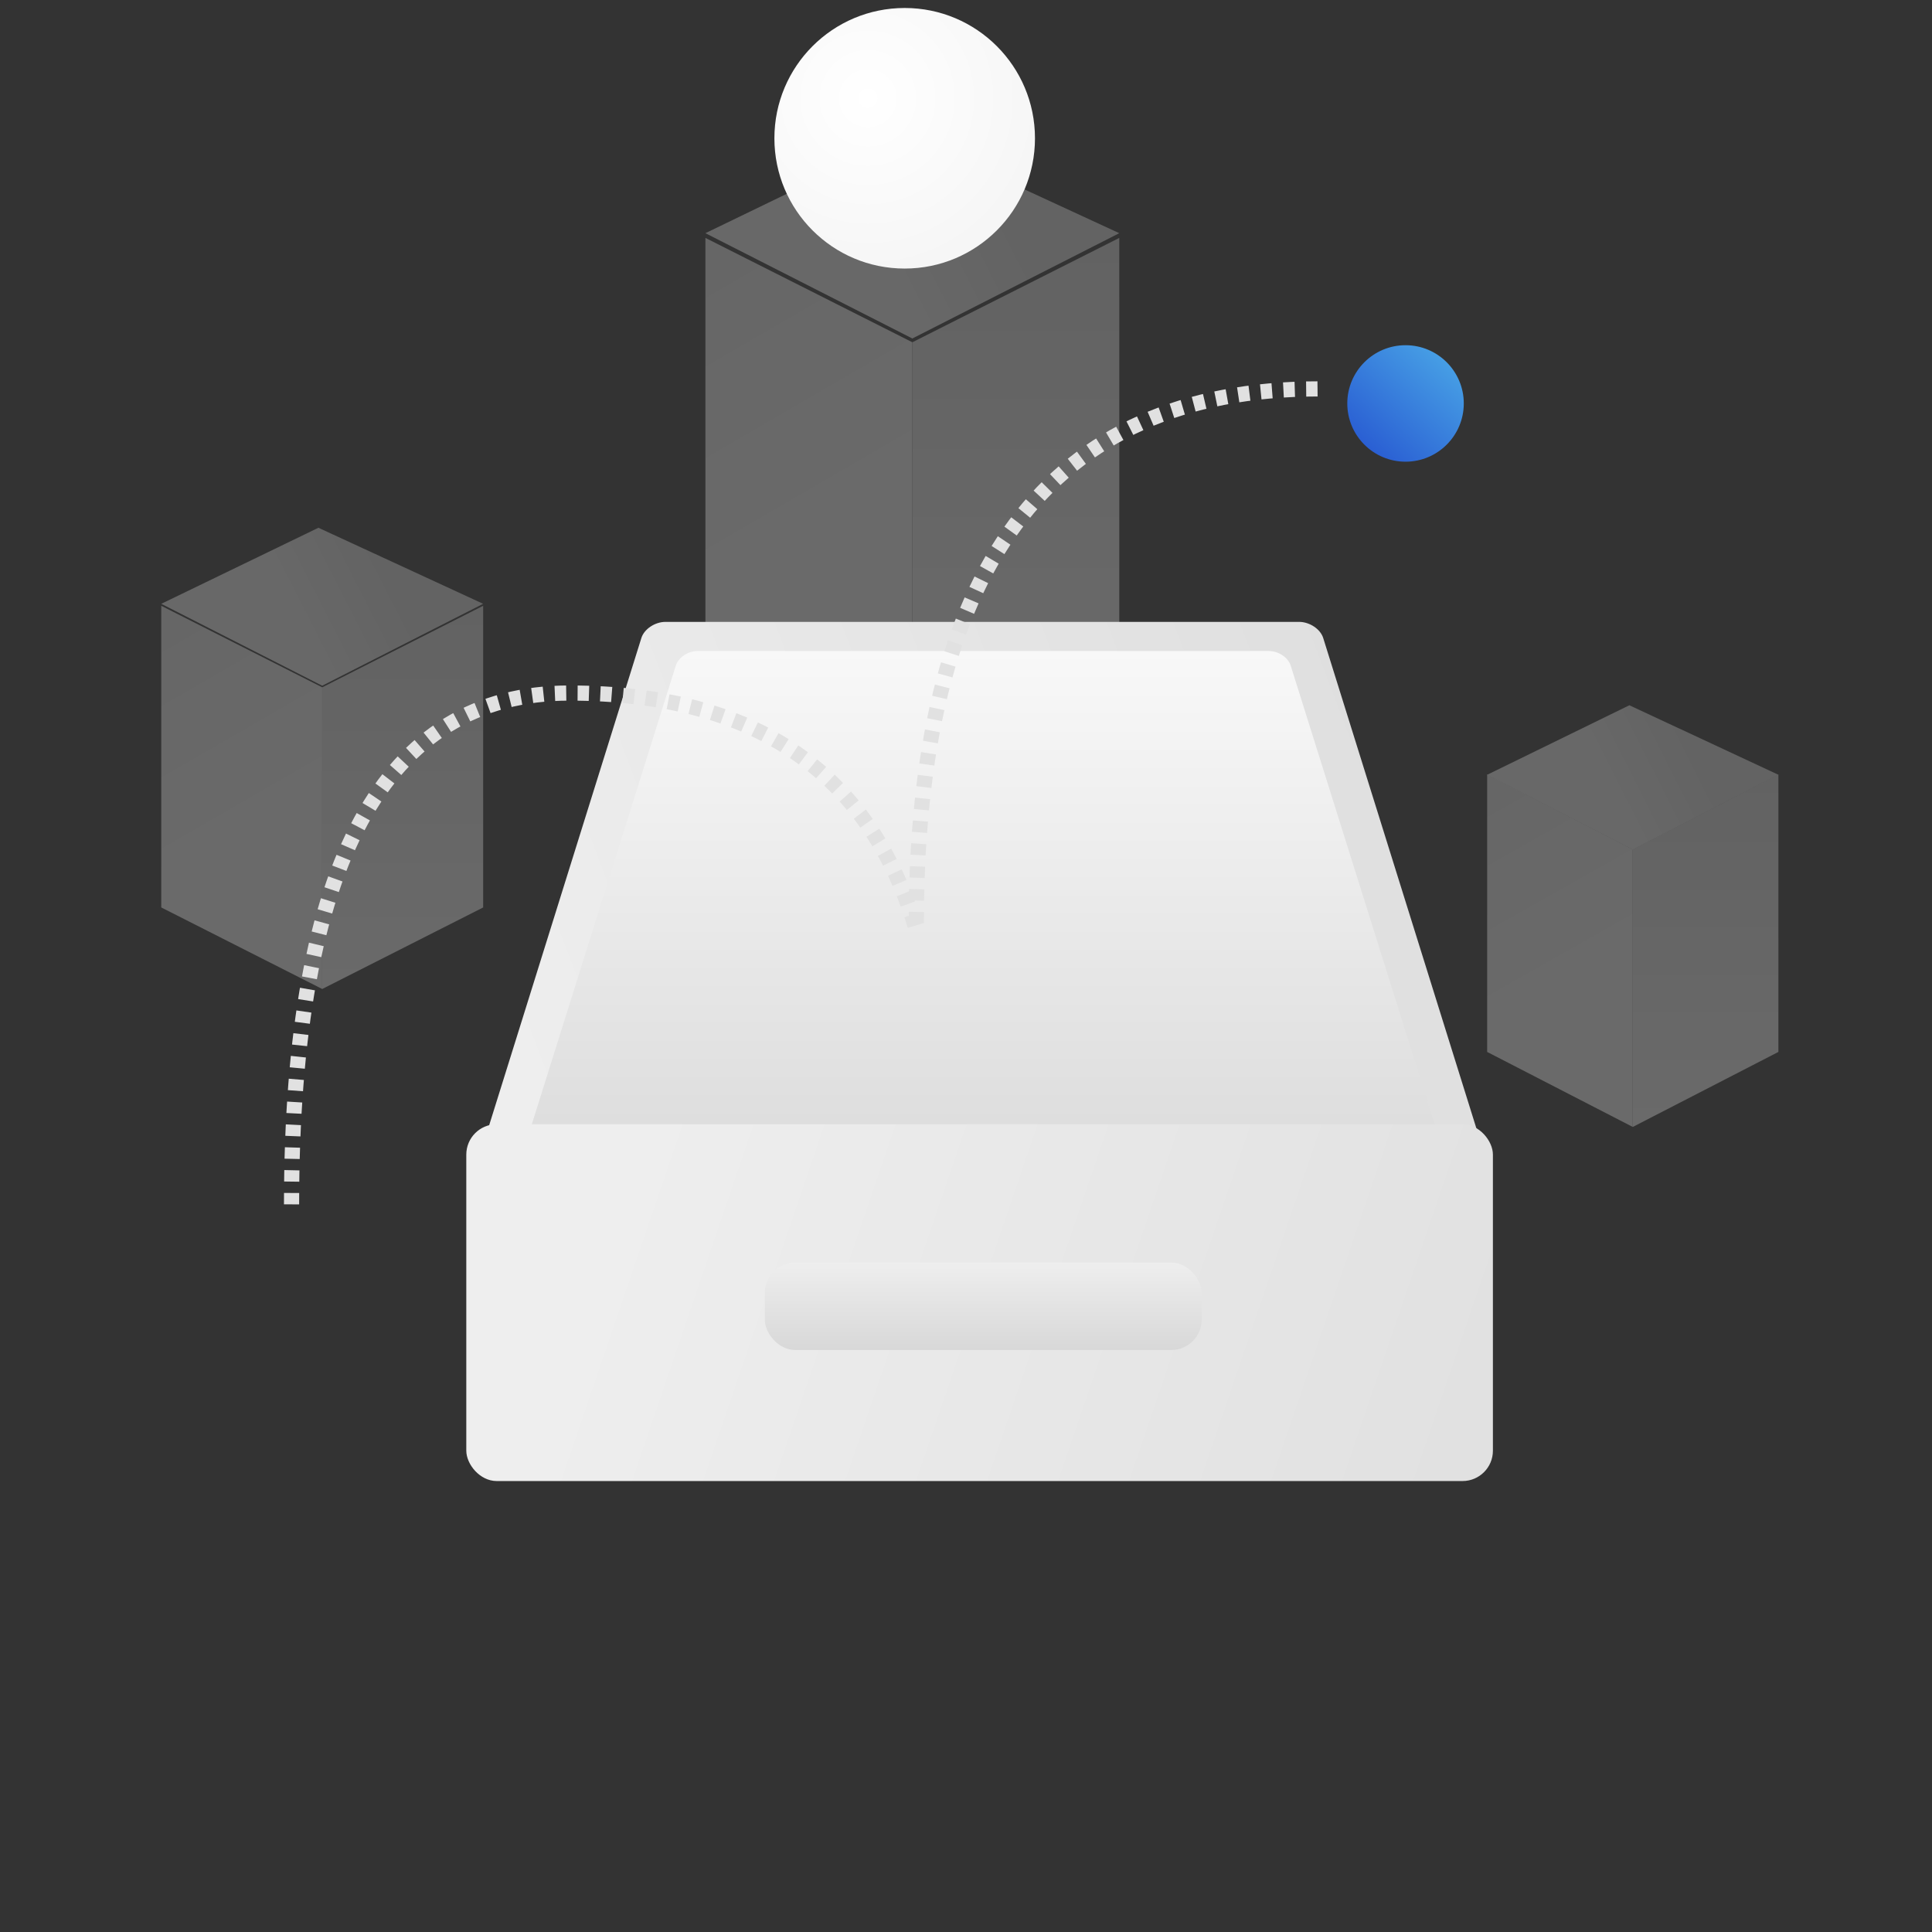 <?xml version="1.0" encoding="UTF-8"?>
<svg width="242px" height="242px" viewBox="0 0 242 242" version="1.1" xmlns="http://www.w3.org/2000/svg" xmlns:xlink="http://www.w3.org/1999/xlink">
    <rect x="0" y="0" width="242" height="242" fill="#333333" stroke="none"/>
    <title>缺省2-白</title>
    <defs>
        <linearGradient x1="50%" y1="100%" x2="50%" y2="3.061617e-15%" id="linearGradient-1">
            <stop stop-color="#F8F8F8" offset="0%"></stop>
            <stop stop-color="#DBDBDB" offset="100%"></stop>
        </linearGradient>
        <linearGradient x1="43.953%" y1="61.44%" x2="58.82%" y2="0%" id="linearGradient-2">
            <stop stop-color="#F9F9F9" offset="0%"></stop>
            <stop stop-color="#EBEBEB" offset="100%"></stop>
        </linearGradient>
        <linearGradient x1="25.485%" y1="75.504%" x2="68.28%" y2="42.896%" id="linearGradient-3">
            <stop stop-color="#DFDFDF" offset="0%"></stop>
            <stop stop-color="#F2F2F2" offset="100%"></stop>
        </linearGradient>
        <linearGradient x1="50%" y1="100%" x2="50%" y2="3.061617e-15%" id="linearGradient-4">
            <stop stop-color="#F8F8F8" offset="0%"></stop>
            <stop stop-color="#DBDBDB" offset="100%"></stop>
        </linearGradient>
        <linearGradient x1="43.899%" y1="61.44%" x2="58.899%" y2="0%" id="linearGradient-5">
            <stop stop-color="#F9F9F9" offset="0%"></stop>
            <stop stop-color="#EBEBEB" offset="100%"></stop>
        </linearGradient>
        <linearGradient x1="25.485%" y1="75.504%" x2="68.28%" y2="42.896%" id="linearGradient-6">
            <stop stop-color="#DFDFDF" offset="0%"></stop>
            <stop stop-color="#F2F2F2" offset="100%"></stop>
        </linearGradient>
        <radialGradient cx="35.898%" cy="34.663%" fx="35.898%" fy="34.663%" r="125.722%" id="radialGradient-7">
            <stop stop-color="#FFFFFF" offset="0%"></stop>
            <stop stop-color="#EEEEEE" offset="100%"></stop>
        </radialGradient>
        <linearGradient x1="50%" y1="100%" x2="50%" y2="3.061617e-15%" id="linearGradient-8">
            <stop stop-color="#F8F8F8" offset="0%"></stop>
            <stop stop-color="#DBDBDB" offset="100%"></stop>
        </linearGradient>
        <linearGradient x1="44.151%" y1="61.44%" x2="58.53%" y2="0%" id="linearGradient-9">
            <stop stop-color="#F9F9F9" offset="0%"></stop>
            <stop stop-color="#EBEBEB" offset="100%"></stop>
        </linearGradient>
        <linearGradient x1="25.485%" y1="75.504%" x2="68.28%" y2="42.896%" id="linearGradient-10">
            <stop stop-color="#DFDFDF" offset="0%"></stop>
            <stop stop-color="#F2F2F2" offset="100%"></stop>
        </linearGradient>
        <linearGradient x1="0%" y1="61.776%" x2="138.004%" y2="32.375%" id="linearGradient-11">
            <stop stop-color="#EEEEEE" offset="0%"></stop>
            <stop stop-color="#D8D8D8" offset="100%"></stop>
        </linearGradient>
        <linearGradient x1="50%" y1="0%" x2="50%" y2="113.693%" id="linearGradient-12">
            <stop stop-color="#F8F8F8" offset="0%"></stop>
            <stop stop-color="#D8D8D8" offset="100%"></stop>
        </linearGradient>
        <linearGradient x1="12.66%" y1="43.962%" x2="161.726%" y2="61.493%" id="linearGradient-13">
            <stop stop-color="#EEEEEE" offset="0%"></stop>
            <stop stop-color="#D8D8D8" offset="100%"></stop>
        </linearGradient>
        <linearGradient x1="50%" y1="0%" x2="50%" y2="100%" id="linearGradient-14">
            <stop stop-color="#EEEEEE" offset="0%"></stop>
            <stop stop-color="#D8D8D8" offset="100%"></stop>
        </linearGradient>
        <linearGradient x1="112.07%" y1="-9.007%" x2="14.777%" y2="100%" id="linearGradient-15">
            <stop stop-color="#50B4EB" offset="0%"></stop>
            <stop stop-color="#2758D1" offset="100%"></stop>
        </linearGradient>
    </defs>
    <g id="白色皮肤" stroke="none" stroke-width="1" fill="none" fill-rule="evenodd">
        <g id="切图汇总" transform="translate(-2524, -181)">
            <g id="缺省2" transform="translate(2524, 181)">
                <g id="暂无数据" transform="translate(1, 1)">
                    <g id="编组-25" fill-rule="nonzero">
                        <g id="编组-23备份-3" opacity="0.281" transform="translate(19.2, 55.68)">
                            <polygon id="矩形" fill="url(#linearGradient-1)" points="20.16 29.413 40.32 19.2 40.32 56.987 20.16 67.2"></polygon>
                            <polygon id="矩形" fill="url(#linearGradient-2)" transform="translate(10.08, 43.2) scale(-1, 1) translate(-10.08, -43.2) " points="0 29.413 20.16 19.2 20.16 56.987 0 67.2"></polygon>
                            <polygon id="矩形备份-5" fill="url(#linearGradient-3)" transform="translate(20.16, 18.953) scale(-1, 1) rotate(55) translate(-20.16, -18.953) " points="12.628 13.101 31.723 2.439 28.564 24.838 8.597 35.467"></polygon>
                        </g>
                        <g id="编组-23备份-4" opacity="0.281" transform="translate(87.36, 3.84)">
                            <polygon id="矩形" fill="url(#linearGradient-4)" points="25.92 38.032 51.84 24.96 51.84 73.328 25.92 86.4"></polygon>
                            <polygon id="矩形" fill="url(#linearGradient-5)" transform="translate(12.96, 55.68) scale(-1, 1) translate(-12.96, -55.68) " points="0 38.032 25.92 24.96 25.92 73.328 0 86.4"></polygon>
                            <polygon id="矩形备份-5" fill="url(#linearGradient-6)" transform="translate(25.92, 24.368) scale(-1, 1) rotate(55) translate(-25.92, -24.368) " points="16.236 16.844 40.787 3.136 36.725 31.934 11.053 45.6"></polygon>
                        </g>
                        <circle id="椭圆形" fill="url(#radialGradient-7)" cx="112.32" cy="16.32" r="16.32"></circle>
                        <g id="编组-23备份-5" opacity="0.281" transform="translate(185.28, 78.72)">
                            <polygon id="矩形" fill="url(#linearGradient-8)" points="18.24 26.676 36.48 17.28 36.48 52.044 18.24 61.44"></polygon>
                            <polygon id="矩形" fill="url(#linearGradient-9)" transform="translate(9.12, 39.36) scale(-1, 1) translate(-9.12, -39.36) " points="0 26.676 18.24 17.28 18.24 52.044 0 61.44"></polygon>
                            <polygon id="矩形备份-5" fill="url(#linearGradient-10)" transform="translate(18.24, 17.328) scale(-1, 1) rotate(55) translate(-18.24, -17.328) " points="11.351 11.982 28.702 2.387 25.924 22.709 7.778 32.27"></polygon>
                        </g>
                    </g>
                    <g id="编组-9" transform="translate(35.52, 42.24)">
                        <path d="M46.835,34.656 L126.205,34.656 C127.524,34.656 128.875,35.56 129.223,36.674 L150.186,103.78 C150.534,104.894 149.183,105.798 147.168,105.798 L25.872,105.798 C23.857,105.798 22.506,104.894 22.855,103.78 L43.818,36.674 C44.166,35.56 45.517,34.656 46.835,34.656 Z" id="矩形" fill="url(#linearGradient-11)" fill-rule="nonzero"></path>
                        <path d="M50.856,38.304 L122.424,38.304 C123.613,38.304 124.831,39.115 125.145,40.115 L144.047,100.333 C144.361,101.333 143.142,102.144 141.326,102.144 L31.954,102.144 C30.138,102.144 28.919,101.333 29.233,100.333 L48.135,40.115 C48.449,39.115 49.667,38.304 50.856,38.304 Z" id="矩形" fill="url(#linearGradient-12)" fill-rule="nonzero"></path>
                        <rect id="矩形" fill="url(#linearGradient-13)" fill-rule="nonzero" x="21.888" y="97.584" width="128.592" height="44.688" rx="3.8"></rect>
                        <rect id="矩形" fill="url(#linearGradient-14)" fill-rule="nonzero" x="59.28" y="114.912" width="54.72" height="10.944" rx="3.8"></rect>
                        <path d="M0,107.616 C0,64.919 11.597,43.57 34.79,43.57 C57.984,43.57 72.473,53.467 78.258,73.261 C78.047,28.068 94.825,5.472 128.592,5.472" id="路径-2" stroke="#E1E1E1" stroke-width="1.9" stroke-dasharray="1.425"></path>
                        <circle id="椭圆形" fill="url(#linearGradient-15)" fill-rule="nonzero" cx="139.536" cy="7.296" r="7.296"></circle>
                    </g>
                </g>
            </g>
        </g>
    </g>
</svg>